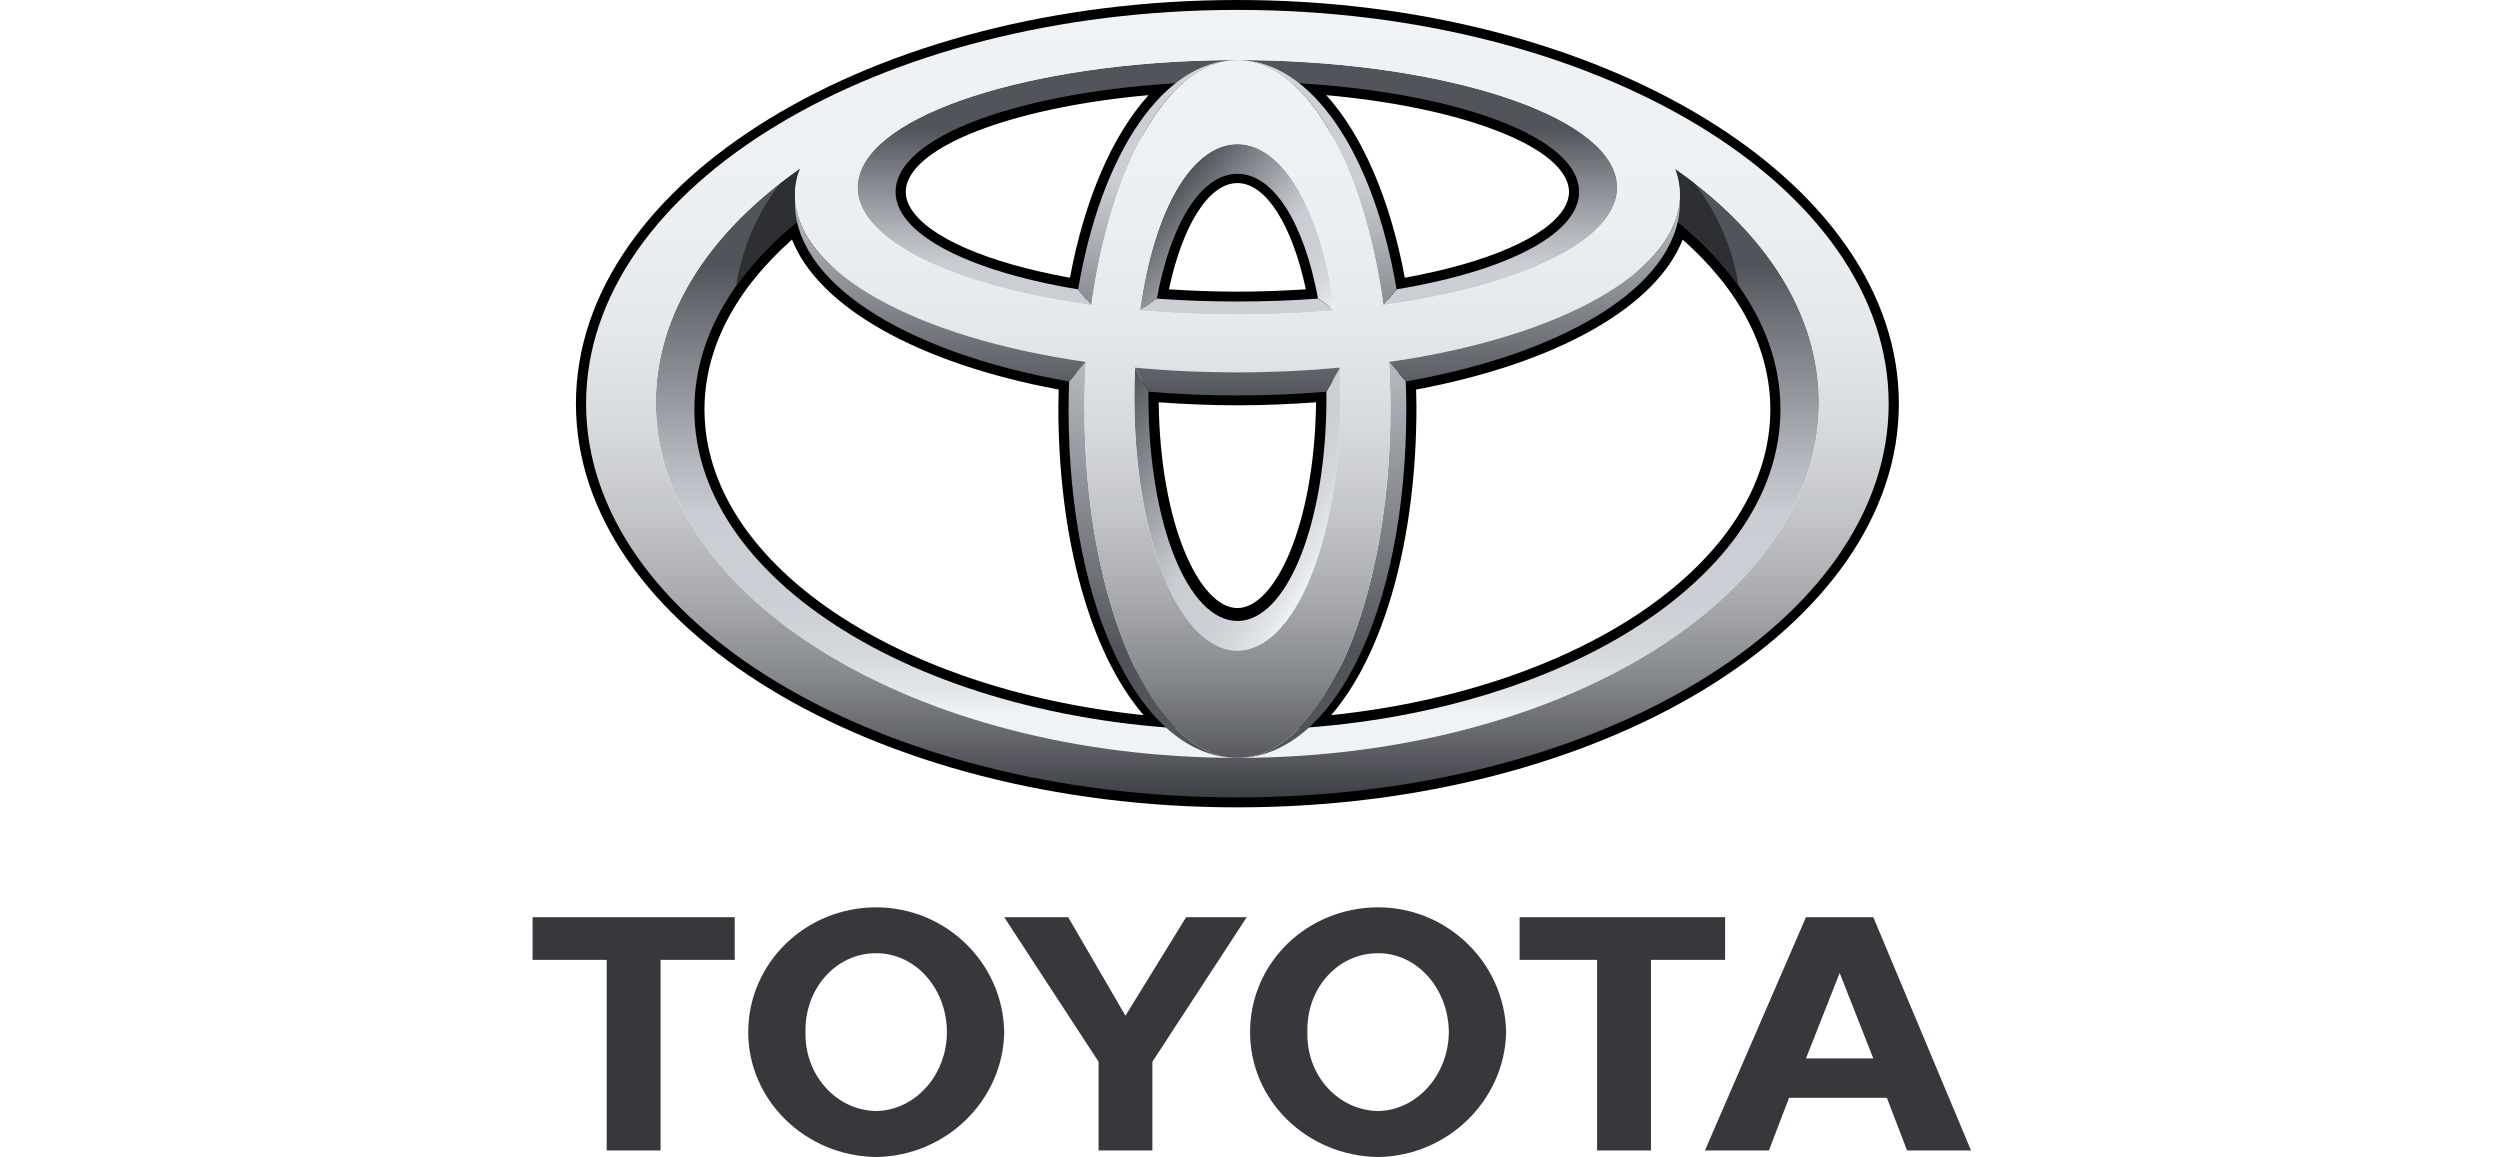 <svg width="121" height="56" viewBox="0 0 121 56" fill="none" xmlns="http://www.w3.org/2000/svg">
<path d="M60.505 49.955C60.495 46.615 63.255 43.92 66.703 43.914C70.066 43.919 72.829 46.614 72.897 49.955C72.829 53.258 70.067 55.953 66.703 56C63.255 55.953 60.495 53.258 60.505 49.955ZM66.703 53.773C68.564 53.745 70.105 52.039 70.124 49.955C70.105 47.831 68.564 46.125 66.703 46.137C64.761 46.125 63.217 47.831 63.278 49.955C63.217 52.039 64.761 53.745 66.703 53.773ZM79.907 46.456V55.682H77.3V46.456H73.549V44.392H83.495V46.456H79.907ZM86.591 53.134L85.615 55.682H82.519L87.409 44.392H90.668L95.398 55.682H92.302L91.324 53.134H86.591ZM89.04 51.228H90.668L89.04 47.092L87.409 51.228H89.04ZM31.972 46.456V55.682H29.364V46.456H25.777V44.392H35.56V46.456H31.972ZM36.213 49.955C36.218 46.615 38.977 43.92 42.405 43.914C45.79 43.919 48.553 46.614 48.603 49.955C48.553 53.258 45.79 55.953 42.405 56C38.977 55.953 36.218 53.258 36.213 49.955ZM42.405 53.773C44.289 53.745 45.828 52.039 45.83 49.955C45.828 47.831 44.289 46.125 42.405 46.137C40.483 46.125 38.94 47.831 38.985 49.955C38.94 52.039 40.483 53.745 42.405 53.773ZM54.472 55.682H55.776V51.387L60.342 44.392H57.408L54.472 49.16L51.7 44.392H48.603L53.17 51.387V55.682H54.472Z" fill="#37383C"/>
<path d="M27.875 19.538C27.875 30.311 42.237 39.076 59.89 39.076C77.542 39.076 91.905 30.311 91.905 19.538C91.904 8.764 77.542 0 59.89 0C42.237 0 27.875 8.764 27.875 19.538ZM28.857 19.538C28.857 9.294 42.778 0.96 59.89 0.96C77.001 0.96 90.922 9.294 90.922 19.538C90.922 29.784 77.001 38.118 59.89 38.118C42.778 38.118 28.857 29.784 28.857 19.538Z" fill="black"/>
<path d="M56.865 3.551C49.372 3.997 43.929 5.934 43.002 8.486C42.907 8.744 42.858 9.015 42.858 9.288C42.858 9.718 42.983 10.149 43.23 10.56C44.27 12.288 47.498 13.713 52.092 14.478L52.578 14.555L52.659 14.082C53.413 9.595 55.069 6.068 57.202 4.402L58.411 3.458L56.865 3.551ZM44.078 10.077C43.918 9.811 43.839 9.549 43.839 9.291C43.839 9.128 43.868 8.969 43.927 8.807C44.635 6.858 49.446 5.155 55.59 4.606C53.838 6.54 52.49 9.656 51.786 13.442C47.793 12.721 44.922 11.48 44.078 10.077ZM55.495 14.368L55.399 14.889L55.941 14.93C57.226 15.023 58.555 15.074 59.889 15.074C61.223 15.074 62.553 15.023 63.839 14.93L64.38 14.889L64.284 14.368C63.544 10.32 61.9 7.902 59.889 7.902C57.877 7.902 56.233 10.32 55.495 14.368ZM59.89 8.861C61.264 8.861 62.534 10.869 63.203 14.003C62.115 14.073 61.008 14.116 59.889 14.116C58.771 14.116 57.663 14.073 56.577 14.003C57.244 10.869 58.515 8.861 59.89 8.861ZM62.576 4.403C64.709 6.068 66.366 9.596 67.12 14.082L67.2 14.556L67.686 14.478C72.281 13.714 75.511 12.288 76.547 10.56C76.95 9.896 77.027 9.179 76.778 8.487C75.85 5.935 70.408 3.998 62.915 3.552L61.371 3.458L62.576 4.403ZM64.191 4.606C70.334 5.155 75.144 6.861 75.85 8.807C75.911 8.969 75.94 9.128 75.94 9.291C75.94 9.549 75.859 9.811 75.703 10.077C74.856 11.48 71.984 12.721 67.993 13.442C67.289 9.656 65.944 6.54 64.191 4.606ZM38.261 10.367C34.893 13.118 33.113 16.387 33.113 19.821C33.113 27.899 43.213 34.727 56.604 35.7L58.1 35.809L56.961 34.861C54.027 32.413 52.205 26.605 52.205 19.702L52.236 18.071L51.825 17.989C44.781 16.758 39.77 13.87 39.057 10.635L38.886 9.858L38.261 10.367ZM34.097 19.821C34.097 16.876 35.569 14.05 38.334 11.596C39.623 14.864 44.436 17.587 51.24 18.854C51.231 19.229 51.224 19.702 51.224 19.702C51.224 26.102 52.781 31.63 55.349 34.612C43.147 33.342 34.097 27.126 34.097 19.821ZM55.095 18.957L55.092 19.131C55.092 25.547 57.154 30.388 59.89 30.388C62.624 30.388 64.687 25.547 64.687 19.131L64.68 18.439L64.153 18.483C62.761 18.602 61.329 18.661 59.89 18.661C58.451 18.661 57.017 18.602 55.629 18.483L55.1 18.436L55.095 18.957ZM63.698 19.472C63.624 25.441 61.696 29.43 59.89 29.43C58.081 29.43 56.153 25.441 56.081 19.472C57.33 19.561 58.606 19.617 59.89 19.617C61.175 19.617 62.447 19.561 63.698 19.472ZM80.721 10.635C80.008 13.87 74.996 16.758 67.954 17.989L67.542 18.064L67.574 19.702C67.574 26.604 65.751 32.413 62.819 34.86L61.68 35.809L63.174 35.7C76.566 34.727 86.666 27.898 86.666 19.82C86.666 16.387 84.884 13.118 81.516 10.367L80.893 9.858L80.721 10.635ZM81.443 11.596C84.21 14.05 85.684 16.876 85.684 19.821C85.684 27.126 76.633 33.342 64.431 34.612C66.999 31.63 68.556 26.102 68.556 19.702C68.556 19.702 68.546 19.228 68.54 18.854C75.341 17.587 80.154 14.864 81.443 11.596Z" fill="black"/>
<path d="M81.07 8.169C81.115 8.29 81.156 8.414 81.189 8.539C81.374 9.257 81.336 9.962 81.096 10.649C84.291 13.218 86.174 16.387 86.174 19.821C86.174 28.392 74.406 35.342 59.891 35.342C45.374 35.342 33.607 28.392 33.607 19.821C33.607 16.39 35.493 13.218 38.684 10.649C38.446 9.962 38.407 9.257 38.592 8.539C38.631 8.403 38.682 8.271 38.745 8.144C34.385 11.173 31.742 15.143 31.742 19.491C31.742 28.985 44.344 36.68 59.89 36.68C75.435 36.68 88.039 28.985 88.039 19.491C88.039 15.152 85.406 11.191 81.07 8.169Z" fill="url(#paint0_linear_583_5785)"/>
<path d="M63.798 14.453C62.558 14.544 61.25 14.593 59.887 14.593C58.525 14.593 57.218 14.544 55.977 14.453H55.973L55.163 15.027C56.658 15.154 58.238 15.226 59.888 15.226C61.538 15.226 63.117 15.154 64.614 15.027L63.798 14.453ZM78.176 8.43C77.188 5.245 69.043 2.906 59.888 2.906C50.734 2.906 42.589 5.245 41.601 8.43C40.743 11.194 45.425 13.751 52.811 14.765L52.17 14.003C46.194 13.011 42.643 10.897 43.462 8.648C44.455 5.918 51.668 3.942 59.887 3.942C68.106 3.942 75.32 5.919 76.312 8.648C77.131 10.897 73.581 13.012 67.604 14.003L66.965 14.765C74.348 13.751 79.033 11.194 78.176 8.43Z" fill="url(#paint1_linear_583_5785)"/>
<path d="M55.991 14.454C56.677 10.736 58.165 8.413 59.891 8.413C61.619 8.413 63.106 10.736 63.793 14.454H63.806L64.609 15.022C63.931 10.112 62.076 6.974 59.892 6.974C57.707 6.974 55.852 10.112 55.176 15.022L55.978 14.454H55.991Z" fill="url(#paint2_linear_583_5785)"/>
<path d="M64.852 17.803L64.196 18.961C64.196 19.045 64.2 19.132 64.2 19.22C64.2 25.383 62.267 30.055 59.891 30.055C57.513 30.055 55.584 25.382 55.584 19.22C55.584 19.123 55.586 19.026 55.588 18.933L54.931 17.803C54.912 18.273 54.902 18.743 54.902 19.213C54.902 26.2 57.136 31.493 59.892 31.493C62.648 31.493 64.884 26.2 64.884 19.213C64.883 18.743 64.872 18.273 64.852 17.803Z" fill="url(#paint3_linear_583_5785)"/>
<path d="M52.822 14.769C53.767 7.944 56.573 2.906 59.889 2.906C56.334 2.906 53.304 7.37 52.18 14.017L52.813 14.769H52.822Z" fill="url(#paint4_linear_583_5785)"/>
<path d="M66.958 14.768H66.964L67.597 14.017C66.475 7.37 63.443 2.906 59.891 2.906C63.206 2.906 66.015 7.944 66.958 14.768Z" fill="url(#paint5_linear_583_5785)"/>
<path d="M68.039 18.459L67.233 17.52H67.226C67.271 18.266 67.297 19.024 67.297 19.794C67.297 29.12 63.98 36.681 59.891 36.681C64.476 36.681 68.065 29.669 68.065 19.794C68.065 19.342 68.055 18.899 68.039 18.459Z" fill="url(#paint6_linear_583_5785)"/>
<path d="M52.489 19.794C52.489 19.024 52.514 18.266 52.559 17.52H52.553L51.745 18.456C51.728 18.901 51.719 19.348 51.719 19.794C51.719 29.669 55.31 36.681 59.894 36.681C55.805 36.681 52.489 29.12 52.489 19.794Z" fill="url(#paint7_linear_583_5785)"/>
<path d="M81.093 10.649C82.314 11.631 83.344 12.703 84.15 13.842C83.871 12.031 83.132 10.317 82.001 8.855C81.696 8.618 81.384 8.39 81.066 8.169C81.112 8.291 81.153 8.415 81.185 8.54C81.371 9.257 81.333 9.962 81.093 10.649ZM38.681 10.649C38.443 9.962 38.404 9.257 38.59 8.539C38.628 8.403 38.679 8.271 38.742 8.144C38.414 8.374 38.092 8.611 37.774 8.855C36.644 10.318 35.906 12.031 35.625 13.842C36.431 12.703 37.459 11.631 38.681 10.649Z" fill="#2D2F34"/>
<path d="M28.367 19.538C28.367 9.013 42.48 0.479 59.891 0.479C77.299 0.479 91.412 9.013 91.412 19.538C91.412 30.064 77.299 38.595 59.891 38.595C42.48 38.594 28.367 30.064 28.367 19.538ZM59.891 36.68C75.436 36.68 88.039 28.984 88.039 19.491C88.039 9.996 75.436 2.298 59.891 2.298C44.344 2.298 31.741 9.996 31.741 19.491C31.741 28.984 44.344 36.68 59.891 36.68Z" fill="url(#paint8_linear_583_5785)"/>
<path d="M52.484 19.793C52.484 10.564 55.801 2.906 59.889 2.906C63.979 2.906 67.296 10.564 67.296 19.793C67.296 29.119 63.979 36.68 59.889 36.68C55.799 36.68 52.484 29.119 52.484 19.793ZM59.889 31.492C62.645 31.492 64.881 26.2 64.881 19.215C64.881 11.967 62.645 6.974 59.889 6.974C57.133 6.974 54.899 11.967 54.899 19.215C54.899 26.2 57.133 31.492 59.889 31.492Z" fill="url(#paint9_linear_583_5785)"/>
<path d="M38.594 8.539C39.407 5.402 49.232 0.835 59.892 0.835C70.551 0.835 80.039 4.098 81.191 8.539C82.479 13.517 73.01 18.022 59.892 18.022C46.773 18.022 37.304 13.517 38.594 8.539ZM59.892 2.906C50.739 2.906 42.593 5.246 41.605 8.431C40.498 11.999 48.628 15.227 59.892 15.227C71.159 15.227 79.287 11.998 78.181 8.431C77.193 5.245 69.048 2.906 59.892 2.906Z" fill="url(#paint10_linear_583_5785)"/>
<path d="M54.92 17.793L54.926 17.797L55.602 18.96C56.979 19.075 58.411 19.14 59.891 19.14C61.378 19.14 62.813 19.075 64.199 18.957L64.857 17.797L64.861 17.793C63.278 17.94 61.618 18.021 59.891 18.021C58.231 18.022 56.573 17.946 54.92 17.793ZM81.3 9.615C81.131 13.174 75.522 16.328 67.23 17.516L67.233 17.519L68.042 18.462C76.155 17.039 81.492 13.545 81.3 9.615ZM38.482 9.615C38.29 13.549 43.627 17.039 51.738 18.462L52.549 17.519L52.551 17.516C44.258 16.328 38.652 13.175 38.482 9.615Z" fill="url(#paint11_linear_583_5785)"/>
<defs>
<linearGradient id="paint0_linear_583_5785" x1="59.89" y1="34.557" x2="59.89" y2="12.841" gradientUnits="userSpaceOnUse">
<stop stop-color="#F0F3F5"/>
<stop offset="0.056" stop-color="#E2E5E8"/>
<stop offset="0.138" stop-color="#D4D8DD"/>
<stop offset="0.242" stop-color="#CCD0D6"/>
<stop offset="0.44" stop-color="#CACED4"/>
<stop offset="0.568" stop-color="#B3B7BD"/>
<stop offset="0.835" stop-color="#797C83"/>
<stop offset="1" stop-color="#52545C"/>
</linearGradient>
<linearGradient id="paint1_linear_583_5785" x1="59.889" y1="18.01" x2="59.889" y2="6.242" gradientUnits="userSpaceOnUse">
<stop stop-color="#F0F3F5"/>
<stop offset="0.056" stop-color="#E2E5E8"/>
<stop offset="0.138" stop-color="#D4D8DD"/>
<stop offset="0.242" stop-color="#CCD0D6"/>
<stop offset="0.44" stop-color="#CACED4"/>
<stop offset="0.568" stop-color="#B3B7BD"/>
<stop offset="0.835" stop-color="#797C83"/>
<stop offset="1" stop-color="#52545C"/>
</linearGradient>
<linearGradient id="paint2_linear_583_5785" x1="63.898" y1="15.848" x2="56.52" y2="9.501" gradientUnits="userSpaceOnUse">
<stop stop-color="#F0F3F5"/>
<stop offset="0.056" stop-color="#E2E5E8"/>
<stop offset="0.138" stop-color="#D4D8DD"/>
<stop offset="0.242" stop-color="#CCD0D6"/>
<stop offset="0.44" stop-color="#CACED4"/>
<stop offset="0.568" stop-color="#B3B7BD"/>
<stop offset="0.835" stop-color="#797C83"/>
<stop offset="1" stop-color="#52545C"/>
</linearGradient>
<linearGradient id="paint3_linear_583_5785" x1="64.664" y1="26.105" x2="53.817" y2="19.684" gradientUnits="userSpaceOnUse">
<stop stop-color="#F0F3F5"/>
<stop offset="0.056" stop-color="#E2E5E8"/>
<stop offset="0.138" stop-color="#D4D8DD"/>
<stop offset="0.242" stop-color="#CCD0D6"/>
<stop offset="0.44" stop-color="#CACED4"/>
<stop offset="0.568" stop-color="#B3B7BD"/>
<stop offset="0.835" stop-color="#797C83"/>
<stop offset="1" stop-color="#52545C"/>
</linearGradient>
<linearGradient id="paint4_linear_583_5785" x1="56.034" y1="0.478" x2="56.034" y2="19.143" gradientUnits="userSpaceOnUse">
<stop stop-color="#F0F3F5"/>
<stop offset="0.056" stop-color="#E2E5E8"/>
<stop offset="0.138" stop-color="#D4D8DD"/>
<stop offset="0.242" stop-color="#CCD0D6"/>
<stop offset="0.44" stop-color="#CACED4"/>
<stop offset="0.568" stop-color="#B3B7BD"/>
<stop offset="0.835" stop-color="#797C83"/>
<stop offset="1" stop-color="#52545C"/>
</linearGradient>
<linearGradient id="paint5_linear_583_5785" x1="63.744" y1="0.478" x2="63.744" y2="19.143" gradientUnits="userSpaceOnUse">
<stop stop-color="#F0F3F5"/>
<stop offset="0.056" stop-color="#E2E5E8"/>
<stop offset="0.138" stop-color="#D4D8DD"/>
<stop offset="0.242" stop-color="#CCD0D6"/>
<stop offset="0.44" stop-color="#CACED4"/>
<stop offset="0.568" stop-color="#B3B7BD"/>
<stop offset="0.835" stop-color="#797C83"/>
<stop offset="1" stop-color="#52545C"/>
</linearGradient>
<linearGradient id="paint6_linear_583_5785" x1="63.977" y1="0.322" x2="63.977" y2="31.471" gradientUnits="userSpaceOnUse">
<stop stop-color="#F0F3F5"/>
<stop offset="0.056" stop-color="#E2E5E8"/>
<stop offset="0.138" stop-color="#D4D8DD"/>
<stop offset="0.242" stop-color="#CCD0D6"/>
<stop offset="0.44" stop-color="#CACED4"/>
<stop offset="0.568" stop-color="#B3B7BD"/>
<stop offset="0.835" stop-color="#797C83"/>
<stop offset="1" stop-color="#52545C"/>
</linearGradient>
<linearGradient id="paint7_linear_583_5785" x1="55.806" y1="0.322" x2="55.806" y2="31.471" gradientUnits="userSpaceOnUse">
<stop stop-color="#F0F3F5"/>
<stop offset="0.056" stop-color="#E2E5E8"/>
<stop offset="0.138" stop-color="#D4D8DD"/>
<stop offset="0.242" stop-color="#CCD0D6"/>
<stop offset="0.44" stop-color="#CACED4"/>
<stop offset="0.568" stop-color="#B3B7BD"/>
<stop offset="0.835" stop-color="#797C83"/>
<stop offset="1" stop-color="#52545C"/>
</linearGradient>
<linearGradient id="paint8_linear_583_5785" x1="59.89" y1="0.479" x2="59.89" y2="38.595" gradientUnits="userSpaceOnUse">
<stop stop-color="#F0F3F5"/>
<stop offset="0.253" stop-color="#EDF0F3"/>
<stop offset="0.406" stop-color="#E5E8EA"/>
<stop offset="0.531" stop-color="#D7DADC"/>
<stop offset="0.642" stop-color="#C3C5C9"/>
<stop offset="0.744" stop-color="#A9ABAF"/>
<stop offset="0.839" stop-color="#888B90"/>
<stop offset="0.926" stop-color="#63656B"/>
<stop offset="1" stop-color="#3D3F46"/>
</linearGradient>
<linearGradient id="paint9_linear_583_5785" x1="59.89" y1="0.477" x2="59.89" y2="38.595" gradientUnits="userSpaceOnUse">
<stop stop-color="#F0F3F5"/>
<stop offset="0.253" stop-color="#EDF0F3"/>
<stop offset="0.406" stop-color="#E5E8EA"/>
<stop offset="0.531" stop-color="#D7DADC"/>
<stop offset="0.642" stop-color="#C3C5C9"/>
<stop offset="0.744" stop-color="#A9ABAF"/>
<stop offset="0.839" stop-color="#888B90"/>
<stop offset="0.926" stop-color="#63656B"/>
<stop offset="1" stop-color="#3D3F46"/>
</linearGradient>
<linearGradient id="paint10_linear_583_5785" x1="59.892" y1="0.482" x2="59.892" y2="38.599" gradientUnits="userSpaceOnUse">
<stop stop-color="#F0F3F5"/>
<stop offset="0.253" stop-color="#EDF0F3"/>
<stop offset="0.406" stop-color="#E5E8EA"/>
<stop offset="0.531" stop-color="#D7DADC"/>
<stop offset="0.642" stop-color="#C3C5C9"/>
<stop offset="0.744" stop-color="#A9ABAF"/>
<stop offset="0.839" stop-color="#888B90"/>
<stop offset="0.926" stop-color="#63656B"/>
<stop offset="1" stop-color="#3D3F46"/>
</linearGradient>
<linearGradient id="paint11_linear_583_5785" x1="59.891" y1="8.384" x2="59.891" y2="19.247" gradientUnits="userSpaceOnUse">
<stop stop-color="#CACED4"/>
<stop offset="1" stop-color="#52545C"/>
</linearGradient>
</defs>
</svg>
